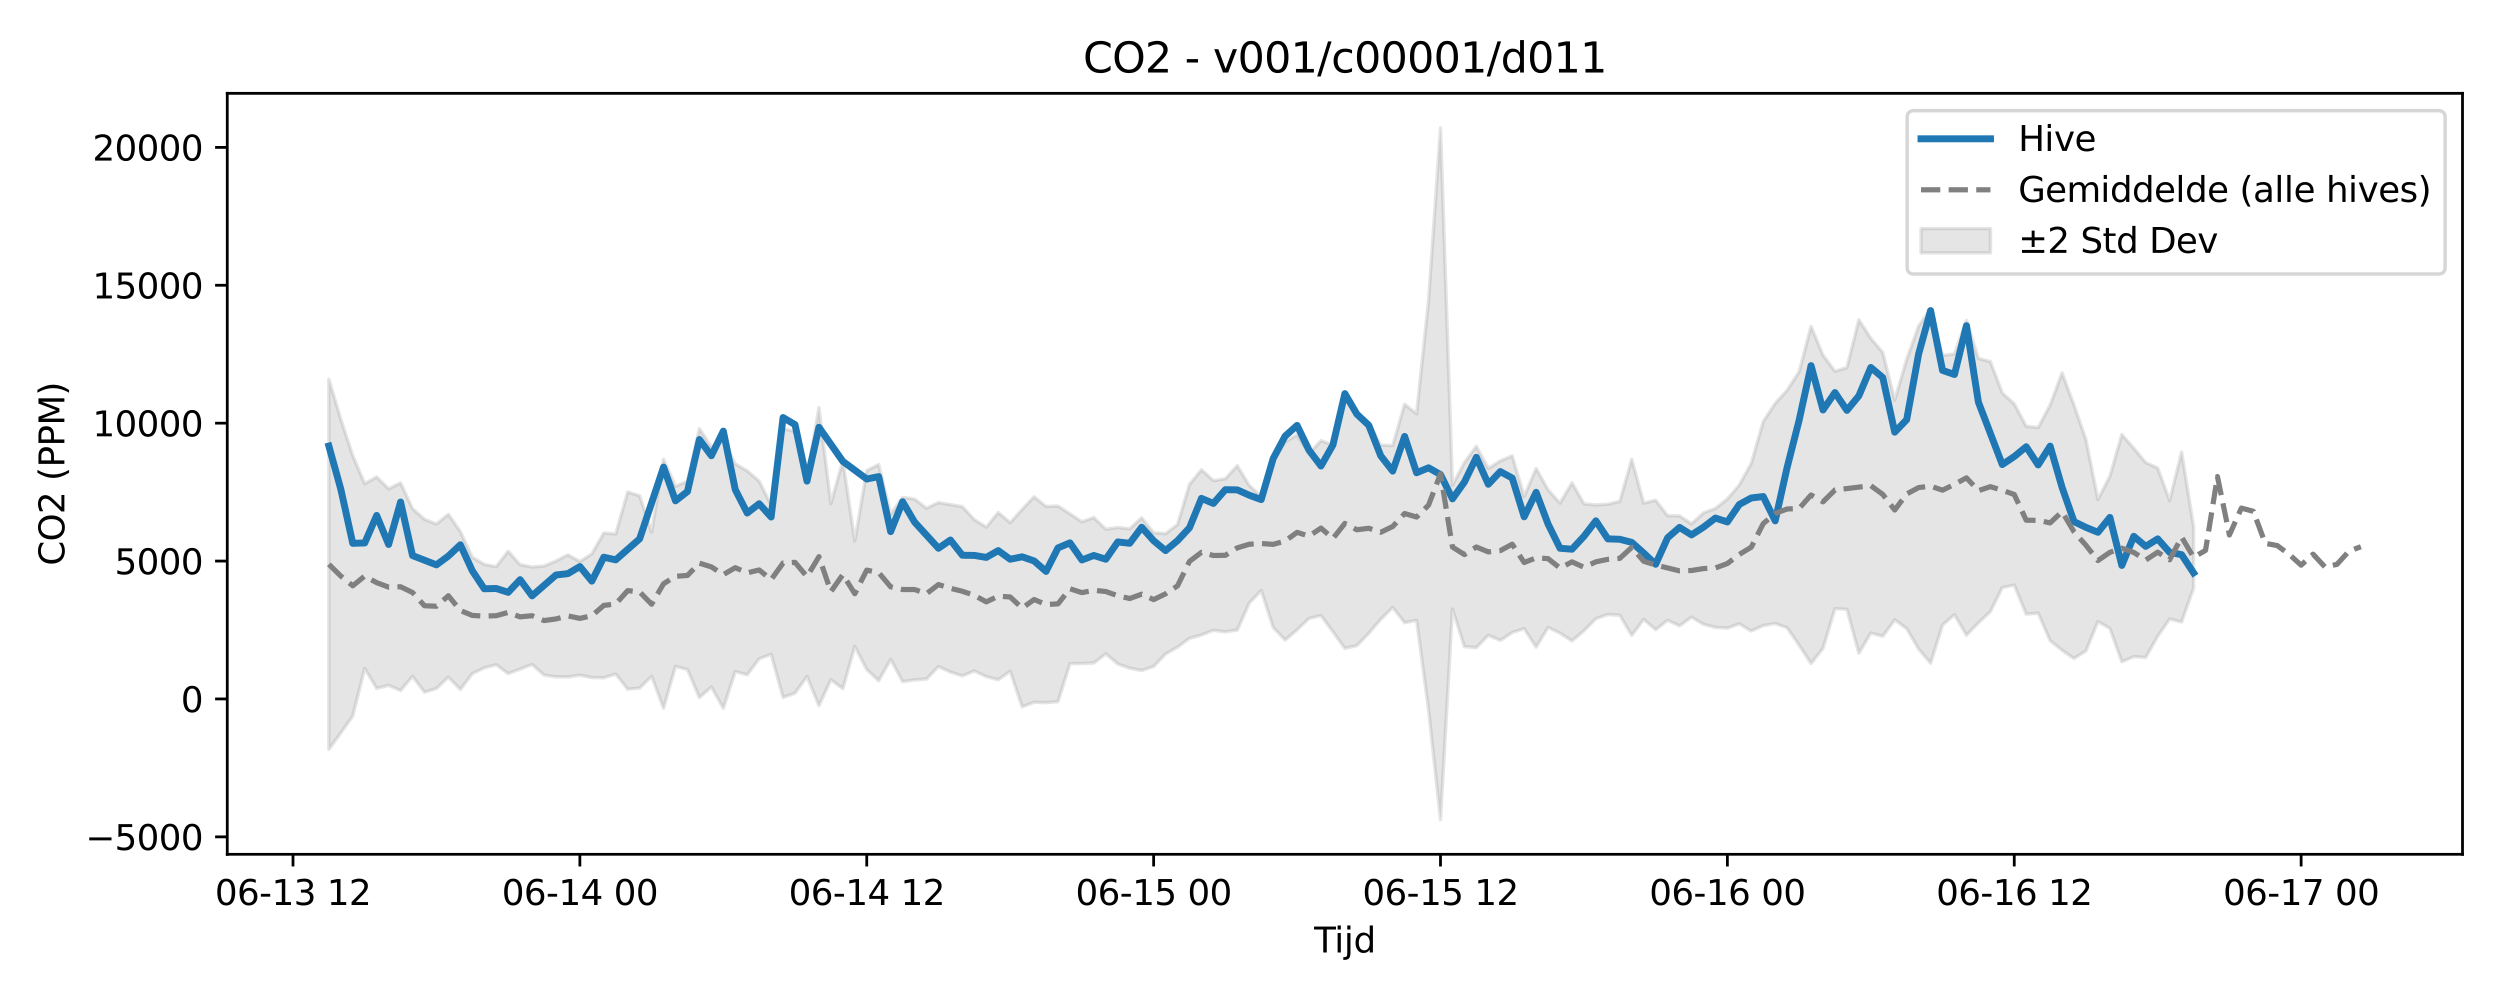 <?xml version="1.0" encoding="utf-8" standalone="no"?>
<!DOCTYPE svg PUBLIC "-//W3C//DTD SVG 1.1//EN"
  "http://www.w3.org/Graphics/SVG/1.1/DTD/svg11.dtd">
<svg xmlns:xlink="http://www.w3.org/1999/xlink" width="720pt" height="288pt" viewBox="0 0 720 288" xmlns="http://www.w3.org/2000/svg" version="1.1">
 <defs>
  <style type="text/css">*{stroke-linejoin: round; stroke-linecap: butt}</style>
 </defs>
 <g id="figure_1">
  <g id="patch_1">
   <path d="M 0 288 
L 720 288 
L 720 0 
L 0 0 
z
" style="fill: #ffffff"/>
  </g>
  <g id="axes_1">
   <g id="patch_2">
    <path d="M 65.45 246.04 
L 709.2 246.04 
L 709.2 26.88 
L 65.45 26.88 
z
" style="fill: #ffffff"/>
   </g>
   <g id="FillBetweenPolyCollection_1">
    <defs>
     <path id="m126c77692e" d="M 94.711 -178.78 
L 94.711 -72.186 
L 98.154 -76.935 
L 101.596 -81.806 
L 105.039 -95.493 
L 108.481 -89.748 
L 111.924 -90.618 
L 115.366 -89.116 
L 118.809 -93.224 
L 122.251 -88.65 
L 125.694 -89.725 
L 129.136 -92.974 
L 132.579 -89.428 
L 136.022 -93.991 
L 139.464 -95.638 
L 142.907 -96.574 
L 146.349 -93.991 
L 149.792 -95.302 
L 153.234 -96.642 
L 156.677 -93.584 
L 160.119 -93.06 
L 163.562 -93.038 
L 167.004 -93.54 
L 170.447 -92.862 
L 173.889 -92.791 
L 177.332 -93.883 
L 180.774 -89.518 
L 184.217 -89.83 
L 187.659 -93.233 
L 191.102 -84.032 
L 194.544 -96.089 
L 197.987 -95.165 
L 201.429 -87.108 
L 204.872 -90.154 
L 208.314 -84.032 
L 211.757 -94.606 
L 215.199 -93.648 
L 218.642 -98.287 
L 222.084 -99.565 
L 225.527 -87.158 
L 228.969 -88.367 
L 232.412 -93.163 
L 235.854 -84.778 
L 239.297 -92.229 
L 242.739 -89.687 
L 246.182 -101.799 
L 249.624 -95.17 
L 253.067 -91.95 
L 256.509 -98.112 
L 259.952 -91.698 
L 263.395 -92.192 
L 266.837 -92.432 
L 270.28 -96.026 
L 273.722 -94.453 
L 277.165 -93.35 
L 280.607 -94.751 
L 284.05 -93.149 
L 287.492 -92.214 
L 290.935 -94.69 
L 294.377 -84.427 
L 297.82 -85.749 
L 301.262 -85.642 
L 304.705 -85.922 
L 308.147 -96.878 
L 311.59 -96.915 
L 315.032 -97.052 
L 318.475 -99.702 
L 321.917 -96.78 
L 325.36 -95.551 
L 328.802 -94.89 
L 332.245 -96.06 
L 335.687 -99.667 
L 339.13 -101.636 
L 342.572 -104.149 
L 346.015 -105.129 
L 349.457 -106.464 
L 352.9 -106.031 
L 356.342 -106.551 
L 359.785 -114.322 
L 363.227 -117.931 
L 366.67 -107.316 
L 370.112 -103.682 
L 373.555 -106.59 
L 376.997 -109.899 
L 380.44 -110.711 
L 383.882 -106.063 
L 387.325 -101.258 
L 390.768 -102.054 
L 394.21 -105.59 
L 397.653 -109.633 
L 401.095 -113.046 
L 404.538 -108.654 
L 407.98 -109.371 
L 411.423 -83.58 
L 414.865 -51.922 
L 418.308 -112.604 
L 421.75 -101.773 
L 425.193 -101.484 
L 428.635 -105.042 
L 432.078 -103.551 
L 435.52 -105.84 
L 438.963 -106.954 
L 442.405 -101.615 
L 445.848 -107.307 
L 449.29 -105.653 
L 452.733 -103.421 
L 456.175 -106.327 
L 459.618 -109.816 
L 463.06 -111.025 
L 466.503 -110.796 
L 469.945 -105.009 
L 473.388 -109.615 
L 476.83 -106.638 
L 480.273 -109.355 
L 483.715 -107.757 
L 487.158 -110.27 
L 490.6 -108.201 
L 494.043 -107.299 
L 497.485 -107.111 
L 500.928 -108.323 
L 504.37 -106.271 
L 507.813 -107.834 
L 511.255 -108.431 
L 514.698 -107.189 
L 518.141 -102.196 
L 521.583 -96.897 
L 525.026 -101.253 
L 528.468 -112.696 
L 531.911 -112.519 
L 535.353 -99.861 
L 538.796 -105.693 
L 542.238 -104.758 
L 545.681 -109.466 
L 549.123 -106.975 
L 552.566 -101.075 
L 556.008 -97.002 
L 559.451 -108.002 
L 562.893 -110.962 
L 566.336 -105.039 
L 569.778 -108.609 
L 573.221 -111.819 
L 576.663 -118.778 
L 580.106 -119.501 
L 583.548 -111.116 
L 586.991 -111.425 
L 590.433 -103.491 
L 593.876 -100.711 
L 597.318 -98.356 
L 600.761 -100.538 
L 604.203 -108.984 
L 607.646 -107.026 
L 611.088 -97.409 
L 614.531 -98.893 
L 617.973 -98.652 
L 621.416 -104.758 
L 624.858 -109.733 
L 628.301 -108.863 
L 631.743 -118.611 
L 631.743 -136.404 
L 631.743 -136.404 
L 628.301 -157.795 
L 624.858 -143.826 
L 621.416 -153.195 
L 617.973 -154.771 
L 614.531 -158.899 
L 611.088 -162.836 
L 607.646 -150.833 
L 604.203 -144.131 
L 600.761 -161.365 
L 597.318 -171.324 
L 593.876 -180.578 
L 590.433 -171.322 
L 586.991 -164.854 
L 583.548 -165.238 
L 580.106 -171.685 
L 576.663 -174.815 
L 573.221 -183.863 
L 569.778 -184.768 
L 566.336 -195.735 
L 562.893 -186.06 
L 559.451 -185.655 
L 556.008 -198.959 
L 552.566 -194.086 
L 549.123 -184.501 
L 545.681 -172.765 
L 542.238 -186.476 
L 538.796 -190.555 
L 535.353 -195.904 
L 531.911 -182.135 
L 528.468 -181.066 
L 525.026 -185.698 
L 521.583 -193.991 
L 518.141 -180.906 
L 514.698 -175.632 
L 511.255 -171.829 
L 507.813 -166.573 
L 504.37 -154.562 
L 500.928 -148.34 
L 497.485 -144.297 
L 494.043 -141.555 
L 490.6 -140.299 
L 487.158 -137.127 
L 483.715 -139.417 
L 480.273 -139.465 
L 476.83 -143.922 
L 473.388 -143.095 
L 469.945 -155.714 
L 466.503 -143.597 
L 463.06 -142.789 
L 459.618 -142.579 
L 456.175 -142.916 
L 452.733 -148.944 
L 449.29 -143.097 
L 445.848 -146.927 
L 442.405 -153.07 
L 438.963 -145.032 
L 435.52 -156.709 
L 432.078 -155.269 
L 428.635 -153.07 
L 425.193 -159.448 
L 421.75 -154.785 
L 418.308 -148.272 
L 414.865 -251.158 
L 411.423 -201.471 
L 407.98 -168.814 
L 404.538 -171.554 
L 401.095 -159.676 
L 397.653 -159.793 
L 394.21 -166.129 
L 390.768 -168.806 
L 387.325 -173.262 
L 383.882 -159.774 
L 380.44 -161.117 
L 376.997 -157.29 
L 373.555 -162.764 
L 370.112 -160.688 
L 366.67 -155.123 
L 363.227 -145.018 
L 359.785 -148.195 
L 356.342 -153.881 
L 352.9 -150.111 
L 349.457 -149.572 
L 346.015 -152.716 
L 342.572 -148.492 
L 339.13 -136.922 
L 335.687 -134.307 
L 332.245 -134.569 
L 328.802 -138.863 
L 325.36 -135.698 
L 321.917 -136.073 
L 318.475 -135.585 
L 315.032 -138.949 
L 311.59 -137.73 
L 308.147 -139.997 
L 304.705 -142.263 
L 301.262 -142.143 
L 297.82 -144.918 
L 294.377 -141.291 
L 290.935 -137.456 
L 287.492 -140.391 
L 284.05 -136.173 
L 280.607 -138.328 
L 277.165 -142.071 
L 273.722 -142.677 
L 270.28 -143.262 
L 266.837 -141.618 
L 263.395 -144.251 
L 259.952 -144.74 
L 256.509 -139.885 
L 253.067 -154.225 
L 249.624 -152.444 
L 246.182 -132.227 
L 242.739 -155.365 
L 239.297 -142.961 
L 235.854 -170.58 
L 232.412 -150.699 
L 228.969 -163.714 
L 225.527 -164.545 
L 222.084 -142.55 
L 218.642 -149.415 
L 215.199 -152.381 
L 211.757 -154.407 
L 208.314 -160.992 
L 204.872 -159.312 
L 201.429 -164.528 
L 197.987 -149.386 
L 194.544 -147.965 
L 191.102 -155.733 
L 187.659 -134.748 
L 184.217 -145.217 
L 180.774 -146.291 
L 177.332 -134.232 
L 173.889 -134.483 
L 170.447 -128.479 
L 167.004 -126.27 
L 163.562 -128.215 
L 160.119 -126.431 
L 156.677 -124.966 
L 153.234 -124.707 
L 149.792 -125.381 
L 146.349 -129.242 
L 142.907 -124.782 
L 139.464 -125.475 
L 136.022 -127.518 
L 132.579 -134.918 
L 129.136 -139.876 
L 125.694 -137.074 
L 122.251 -138.431 
L 118.809 -141.495 
L 115.366 -148.914 
L 111.924 -147.2 
L 108.481 -150.639 
L 105.039 -148.695 
L 101.596 -156.778 
L 98.154 -167.254 
L 94.711 -178.78 
z
" style="stroke: #808080; stroke-opacity: 0.2"/>
    </defs>
    <g clip-path="url(#pc47818f6ce)">
     <use xlink:href="#m126c77692e" x="0" y="288" style="fill: #808080; fill-opacity: 0.2; stroke: #808080; stroke-opacity: 0.2"/>
    </g>
   </g>
   <g id="matplotlib.axis_1">
    <g id="xtick_1">
     <g id="line2d_1">
      <defs>
       <path id="m2fee442f7e" d="M 0 0 
L 0 3.5 
" style="stroke: #000000; stroke-width: 0.8"/>
      </defs>
      <g>
       <use xlink:href="#m2fee442f7e" x="84.384" y="246.04" style="stroke: #000000; stroke-width: 0.8"/>
      </g>
     </g>
     <g id="text_1">
      <!-- 06-13 12 -->
      <g transform="translate(61.903 260.638) scale(0.1 -0.1)">
       <defs>
        <path id="DejaVuSans-30" d="M 2034 4250 
Q 1547 4250 1301 3770 
Q 1056 3291 1056 2328 
Q 1056 1369 1301 889 
Q 1547 409 2034 409 
Q 2525 409 2770 889 
Q 3016 1369 3016 2328 
Q 3016 3291 2770 3770 
Q 2525 4250 2034 4250 
z
M 2034 4750 
Q 2819 4750 3233 4129 
Q 3647 3509 3647 2328 
Q 3647 1150 3233 529 
Q 2819 -91 2034 -91 
Q 1250 -91 836 529 
Q 422 1150 422 2328 
Q 422 3509 836 4129 
Q 1250 4750 2034 4750 
z
" transform="scale(0.016)"/>
        <path id="DejaVuSans-36" d="M 2113 2584 
Q 1688 2584 1439 2293 
Q 1191 2003 1191 1497 
Q 1191 994 1439 701 
Q 1688 409 2113 409 
Q 2538 409 2786 701 
Q 3034 994 3034 1497 
Q 3034 2003 2786 2293 
Q 2538 2584 2113 2584 
z
M 3366 4563 
L 3366 3988 
Q 3128 4100 2886 4159 
Q 2644 4219 2406 4219 
Q 1781 4219 1451 3797 
Q 1122 3375 1075 2522 
Q 1259 2794 1537 2939 
Q 1816 3084 2150 3084 
Q 2853 3084 3261 2657 
Q 3669 2231 3669 1497 
Q 3669 778 3244 343 
Q 2819 -91 2113 -91 
Q 1303 -91 875 529 
Q 447 1150 447 2328 
Q 447 3434 972 4092 
Q 1497 4750 2381 4750 
Q 2619 4750 2861 4703 
Q 3103 4656 3366 4563 
z
" transform="scale(0.016)"/>
        <path id="DejaVuSans-2d" d="M 313 2009 
L 1997 2009 
L 1997 1497 
L 313 1497 
L 313 2009 
z
" transform="scale(0.016)"/>
        <path id="DejaVuSans-31" d="M 794 531 
L 1825 531 
L 1825 4091 
L 703 3866 
L 703 4441 
L 1819 4666 
L 2450 4666 
L 2450 531 
L 3481 531 
L 3481 0 
L 794 0 
L 794 531 
z
" transform="scale(0.016)"/>
        <path id="DejaVuSans-33" d="M 2597 2516 
Q 3050 2419 3304 2112 
Q 3559 1806 3559 1356 
Q 3559 666 3084 287 
Q 2609 -91 1734 -91 
Q 1441 -91 1130 -33 
Q 819 25 488 141 
L 488 750 
Q 750 597 1062 519 
Q 1375 441 1716 441 
Q 2309 441 2620 675 
Q 2931 909 2931 1356 
Q 2931 1769 2642 2001 
Q 2353 2234 1838 2234 
L 1294 2234 
L 1294 2753 
L 1863 2753 
Q 2328 2753 2575 2939 
Q 2822 3125 2822 3475 
Q 2822 3834 2567 4026 
Q 2313 4219 1838 4219 
Q 1578 4219 1281 4162 
Q 984 4106 628 3988 
L 628 4550 
Q 988 4650 1302 4700 
Q 1616 4750 1894 4750 
Q 2613 4750 3031 4423 
Q 3450 4097 3450 3541 
Q 3450 3153 3228 2886 
Q 3006 2619 2597 2516 
z
" transform="scale(0.016)"/>
        <path id="DejaVuSans-20" transform="scale(0.016)"/>
        <path id="DejaVuSans-32" d="M 1228 531 
L 3431 531 
L 3431 0 
L 469 0 
L 469 531 
Q 828 903 1448 1529 
Q 2069 2156 2228 2338 
Q 2531 2678 2651 2914 
Q 2772 3150 2772 3378 
Q 2772 3750 2511 3984 
Q 2250 4219 1831 4219 
Q 1534 4219 1204 4116 
Q 875 4013 500 3803 
L 500 4441 
Q 881 4594 1212 4672 
Q 1544 4750 1819 4750 
Q 2544 4750 2975 4387 
Q 3406 4025 3406 3419 
Q 3406 3131 3298 2873 
Q 3191 2616 2906 2266 
Q 2828 2175 2409 1742 
Q 1991 1309 1228 531 
z
" transform="scale(0.016)"/>
       </defs>
       <use xlink:href="#DejaVuSans-30"/>
       <use xlink:href="#DejaVuSans-36" transform="translate(63.623 0)"/>
       <use xlink:href="#DejaVuSans-2d" transform="translate(127.246 0)"/>
       <use xlink:href="#DejaVuSans-31" transform="translate(163.33 0)"/>
       <use xlink:href="#DejaVuSans-33" transform="translate(226.953 0)"/>
       <use xlink:href="#DejaVuSans-20" transform="translate(290.576 0)"/>
       <use xlink:href="#DejaVuSans-31" transform="translate(322.363 0)"/>
       <use xlink:href="#DejaVuSans-32" transform="translate(385.986 0)"/>
      </g>
     </g>
    </g>
    <g id="xtick_2">
     <g id="line2d_2">
      <g>
       <use xlink:href="#m2fee442f7e" x="167.004" y="246.04" style="stroke: #000000; stroke-width: 0.8"/>
      </g>
     </g>
     <g id="text_2">
      <!-- 06-14 00 -->
      <g transform="translate(144.524 260.638) scale(0.1 -0.1)">
       <defs>
        <path id="DejaVuSans-34" d="M 2419 4116 
L 825 1625 
L 2419 1625 
L 2419 4116 
z
M 2253 4666 
L 3047 4666 
L 3047 1625 
L 3713 1625 
L 3713 1100 
L 3047 1100 
L 3047 0 
L 2419 0 
L 2419 1100 
L 313 1100 
L 313 1709 
L 2253 4666 
z
" transform="scale(0.016)"/>
       </defs>
       <use xlink:href="#DejaVuSans-30"/>
       <use xlink:href="#DejaVuSans-36" transform="translate(63.623 0)"/>
       <use xlink:href="#DejaVuSans-2d" transform="translate(127.246 0)"/>
       <use xlink:href="#DejaVuSans-31" transform="translate(163.33 0)"/>
       <use xlink:href="#DejaVuSans-34" transform="translate(226.953 0)"/>
       <use xlink:href="#DejaVuSans-20" transform="translate(290.576 0)"/>
       <use xlink:href="#DejaVuSans-30" transform="translate(322.363 0)"/>
       <use xlink:href="#DejaVuSans-30" transform="translate(385.986 0)"/>
      </g>
     </g>
    </g>
    <g id="xtick_3">
     <g id="line2d_3">
      <g>
       <use xlink:href="#m2fee442f7e" x="249.624" y="246.04" style="stroke: #000000; stroke-width: 0.8"/>
      </g>
     </g>
     <g id="text_3">
      <!-- 06-14 12 -->
      <g transform="translate(227.144 260.638) scale(0.1 -0.1)">
       <use xlink:href="#DejaVuSans-30"/>
       <use xlink:href="#DejaVuSans-36" transform="translate(63.623 0)"/>
       <use xlink:href="#DejaVuSans-2d" transform="translate(127.246 0)"/>
       <use xlink:href="#DejaVuSans-31" transform="translate(163.33 0)"/>
       <use xlink:href="#DejaVuSans-34" transform="translate(226.953 0)"/>
       <use xlink:href="#DejaVuSans-20" transform="translate(290.576 0)"/>
       <use xlink:href="#DejaVuSans-31" transform="translate(322.363 0)"/>
       <use xlink:href="#DejaVuSans-32" transform="translate(385.986 0)"/>
      </g>
     </g>
    </g>
    <g id="xtick_4">
     <g id="line2d_4">
      <g>
       <use xlink:href="#m2fee442f7e" x="332.245" y="246.04" style="stroke: #000000; stroke-width: 0.8"/>
      </g>
     </g>
     <g id="text_4">
      <!-- 06-15 00 -->
      <g transform="translate(309.764 260.638) scale(0.1 -0.1)">
       <defs>
        <path id="DejaVuSans-35" d="M 691 4666 
L 3169 4666 
L 3169 4134 
L 1269 4134 
L 1269 2991 
Q 1406 3038 1543 3061 
Q 1681 3084 1819 3084 
Q 2600 3084 3056 2656 
Q 3513 2228 3513 1497 
Q 3513 744 3044 326 
Q 2575 -91 1722 -91 
Q 1428 -91 1123 -41 
Q 819 9 494 109 
L 494 744 
Q 775 591 1075 516 
Q 1375 441 1709 441 
Q 2250 441 2565 725 
Q 2881 1009 2881 1497 
Q 2881 1984 2565 2268 
Q 2250 2553 1709 2553 
Q 1456 2553 1204 2497 
Q 953 2441 691 2322 
L 691 4666 
z
" transform="scale(0.016)"/>
       </defs>
       <use xlink:href="#DejaVuSans-30"/>
       <use xlink:href="#DejaVuSans-36" transform="translate(63.623 0)"/>
       <use xlink:href="#DejaVuSans-2d" transform="translate(127.246 0)"/>
       <use xlink:href="#DejaVuSans-31" transform="translate(163.33 0)"/>
       <use xlink:href="#DejaVuSans-35" transform="translate(226.953 0)"/>
       <use xlink:href="#DejaVuSans-20" transform="translate(290.576 0)"/>
       <use xlink:href="#DejaVuSans-30" transform="translate(322.363 0)"/>
       <use xlink:href="#DejaVuSans-30" transform="translate(385.986 0)"/>
      </g>
     </g>
    </g>
    <g id="xtick_5">
     <g id="line2d_5">
      <g>
       <use xlink:href="#m2fee442f7e" x="414.865" y="246.04" style="stroke: #000000; stroke-width: 0.8"/>
      </g>
     </g>
     <g id="text_5">
      <!-- 06-15 12 -->
      <g transform="translate(392.385 260.638) scale(0.1 -0.1)">
       <use xlink:href="#DejaVuSans-30"/>
       <use xlink:href="#DejaVuSans-36" transform="translate(63.623 0)"/>
       <use xlink:href="#DejaVuSans-2d" transform="translate(127.246 0)"/>
       <use xlink:href="#DejaVuSans-31" transform="translate(163.33 0)"/>
       <use xlink:href="#DejaVuSans-35" transform="translate(226.953 0)"/>
       <use xlink:href="#DejaVuSans-20" transform="translate(290.576 0)"/>
       <use xlink:href="#DejaVuSans-31" transform="translate(322.363 0)"/>
       <use xlink:href="#DejaVuSans-32" transform="translate(385.986 0)"/>
      </g>
     </g>
    </g>
    <g id="xtick_6">
     <g id="line2d_6">
      <g>
       <use xlink:href="#m2fee442f7e" x="497.485" y="246.04" style="stroke: #000000; stroke-width: 0.8"/>
      </g>
     </g>
     <g id="text_6">
      <!-- 06-16 00 -->
      <g transform="translate(475.005 260.638) scale(0.1 -0.1)">
       <use xlink:href="#DejaVuSans-30"/>
       <use xlink:href="#DejaVuSans-36" transform="translate(63.623 0)"/>
       <use xlink:href="#DejaVuSans-2d" transform="translate(127.246 0)"/>
       <use xlink:href="#DejaVuSans-31" transform="translate(163.33 0)"/>
       <use xlink:href="#DejaVuSans-36" transform="translate(226.953 0)"/>
       <use xlink:href="#DejaVuSans-20" transform="translate(290.576 0)"/>
       <use xlink:href="#DejaVuSans-30" transform="translate(322.363 0)"/>
       <use xlink:href="#DejaVuSans-30" transform="translate(385.986 0)"/>
      </g>
     </g>
    </g>
    <g id="xtick_7">
     <g id="line2d_7">
      <g>
       <use xlink:href="#m2fee442f7e" x="580.106" y="246.04" style="stroke: #000000; stroke-width: 0.8"/>
      </g>
     </g>
     <g id="text_7">
      <!-- 06-16 12 -->
      <g transform="translate(557.625 260.638) scale(0.1 -0.1)">
       <use xlink:href="#DejaVuSans-30"/>
       <use xlink:href="#DejaVuSans-36" transform="translate(63.623 0)"/>
       <use xlink:href="#DejaVuSans-2d" transform="translate(127.246 0)"/>
       <use xlink:href="#DejaVuSans-31" transform="translate(163.33 0)"/>
       <use xlink:href="#DejaVuSans-36" transform="translate(226.953 0)"/>
       <use xlink:href="#DejaVuSans-20" transform="translate(290.576 0)"/>
       <use xlink:href="#DejaVuSans-31" transform="translate(322.363 0)"/>
       <use xlink:href="#DejaVuSans-32" transform="translate(385.986 0)"/>
      </g>
     </g>
    </g>
    <g id="xtick_8">
     <g id="line2d_8">
      <g>
       <use xlink:href="#m2fee442f7e" x="662.726" y="246.04" style="stroke: #000000; stroke-width: 0.8"/>
      </g>
     </g>
     <g id="text_8">
      <!-- 06-17 00 -->
      <g transform="translate(640.246 260.638) scale(0.1 -0.1)">
       <defs>
        <path id="DejaVuSans-37" d="M 525 4666 
L 3525 4666 
L 3525 4397 
L 1831 0 
L 1172 0 
L 2766 4134 
L 525 4134 
L 525 4666 
z
" transform="scale(0.016)"/>
       </defs>
       <use xlink:href="#DejaVuSans-30"/>
       <use xlink:href="#DejaVuSans-36" transform="translate(63.623 0)"/>
       <use xlink:href="#DejaVuSans-2d" transform="translate(127.246 0)"/>
       <use xlink:href="#DejaVuSans-31" transform="translate(163.33 0)"/>
       <use xlink:href="#DejaVuSans-37" transform="translate(226.953 0)"/>
       <use xlink:href="#DejaVuSans-20" transform="translate(290.576 0)"/>
       <use xlink:href="#DejaVuSans-30" transform="translate(322.363 0)"/>
       <use xlink:href="#DejaVuSans-30" transform="translate(385.986 0)"/>
      </g>
     </g>
    </g>
    <g id="text_9">
     <!-- Tijd -->
     <g transform="translate(378.475 274.317) scale(0.1 -0.1)">
      <defs>
       <path id="DejaVuSans-54" d="M -19 4666 
L 3928 4666 
L 3928 4134 
L 2272 4134 
L 2272 0 
L 1638 0 
L 1638 4134 
L -19 4134 
L -19 4666 
z
" transform="scale(0.016)"/>
       <path id="DejaVuSans-69" d="M 603 3500 
L 1178 3500 
L 1178 0 
L 603 0 
L 603 3500 
z
M 603 4863 
L 1178 4863 
L 1178 4134 
L 603 4134 
L 603 4863 
z
" transform="scale(0.016)"/>
       <path id="DejaVuSans-6a" d="M 603 3500 
L 1178 3500 
L 1178 -63 
Q 1178 -731 923 -1031 
Q 669 -1331 103 -1331 
L -116 -1331 
L -116 -844 
L 38 -844 
Q 366 -844 484 -692 
Q 603 -541 603 -63 
L 603 3500 
z
M 603 4863 
L 1178 4863 
L 1178 4134 
L 603 4134 
L 603 4863 
z
" transform="scale(0.016)"/>
       <path id="DejaVuSans-64" d="M 2906 2969 
L 2906 4863 
L 3481 4863 
L 3481 0 
L 2906 0 
L 2906 525 
Q 2725 213 2448 61 
Q 2172 -91 1784 -91 
Q 1150 -91 751 415 
Q 353 922 353 1747 
Q 353 2572 751 3078 
Q 1150 3584 1784 3584 
Q 2172 3584 2448 3432 
Q 2725 3281 2906 2969 
z
M 947 1747 
Q 947 1113 1208 752 
Q 1469 391 1925 391 
Q 2381 391 2643 752 
Q 2906 1113 2906 1747 
Q 2906 2381 2643 2742 
Q 2381 3103 1925 3103 
Q 1469 3103 1208 2742 
Q 947 2381 947 1747 
z
" transform="scale(0.016)"/>
      </defs>
      <use xlink:href="#DejaVuSans-54"/>
      <use xlink:href="#DejaVuSans-69" transform="translate(57.959 0)"/>
      <use xlink:href="#DejaVuSans-6a" transform="translate(85.742 0)"/>
      <use xlink:href="#DejaVuSans-64" transform="translate(113.525 0)"/>
     </g>
    </g>
   </g>
   <g id="matplotlib.axis_2">
    <g id="ytick_1">
     <g id="line2d_9">
      <defs>
       <path id="m2214186fa2" d="M 0 0 
L -3.5 0 
" style="stroke: #000000; stroke-width: 0.8"/>
      </defs>
      <g>
       <use xlink:href="#m2214186fa2" x="65.45" y="241.011" style="stroke: #000000; stroke-width: 0.8"/>
      </g>
     </g>
     <g id="text_10">
      <!-- −5000 -->
      <g transform="translate(24.62 244.81) scale(0.1 -0.1)">
       <defs>
        <path id="DejaVuSans-2212" d="M 678 2272 
L 4684 2272 
L 4684 1741 
L 678 1741 
L 678 2272 
z
" transform="scale(0.016)"/>
       </defs>
       <use xlink:href="#DejaVuSans-2212"/>
       <use xlink:href="#DejaVuSans-35" transform="translate(83.789 0)"/>
       <use xlink:href="#DejaVuSans-30" transform="translate(147.412 0)"/>
       <use xlink:href="#DejaVuSans-30" transform="translate(211.035 0)"/>
       <use xlink:href="#DejaVuSans-30" transform="translate(274.658 0)"/>
      </g>
     </g>
    </g>
    <g id="ytick_2">
     <g id="line2d_10">
      <g>
       <use xlink:href="#m2214186fa2" x="65.45" y="201.298" style="stroke: #000000; stroke-width: 0.8"/>
      </g>
     </g>
     <g id="text_11">
      <!-- 0 -->
      <g transform="translate(52.087 205.098) scale(0.1 -0.1)">
       <use xlink:href="#DejaVuSans-30"/>
      </g>
     </g>
    </g>
    <g id="ytick_3">
     <g id="line2d_11">
      <g>
       <use xlink:href="#m2214186fa2" x="65.45" y="161.586" style="stroke: #000000; stroke-width: 0.8"/>
      </g>
     </g>
     <g id="text_12">
      <!-- 5000 -->
      <g transform="translate(33 165.385) scale(0.1 -0.1)">
       <use xlink:href="#DejaVuSans-35"/>
       <use xlink:href="#DejaVuSans-30" transform="translate(63.623 0)"/>
       <use xlink:href="#DejaVuSans-30" transform="translate(127.246 0)"/>
       <use xlink:href="#DejaVuSans-30" transform="translate(190.869 0)"/>
      </g>
     </g>
    </g>
    <g id="ytick_4">
     <g id="line2d_12">
      <g>
       <use xlink:href="#m2214186fa2" x="65.45" y="121.874" style="stroke: #000000; stroke-width: 0.8"/>
      </g>
     </g>
     <g id="text_13">
      <!-- 10000 -->
      <g transform="translate(26.637 125.673) scale(0.1 -0.1)">
       <use xlink:href="#DejaVuSans-31"/>
       <use xlink:href="#DejaVuSans-30" transform="translate(63.623 0)"/>
       <use xlink:href="#DejaVuSans-30" transform="translate(127.246 0)"/>
       <use xlink:href="#DejaVuSans-30" transform="translate(190.869 0)"/>
       <use xlink:href="#DejaVuSans-30" transform="translate(254.492 0)"/>
      </g>
     </g>
    </g>
    <g id="ytick_5">
     <g id="line2d_13">
      <g>
       <use xlink:href="#m2214186fa2" x="65.45" y="82.162" style="stroke: #000000; stroke-width: 0.8"/>
      </g>
     </g>
     <g id="text_14">
      <!-- 15000 -->
      <g transform="translate(26.637 85.961) scale(0.1 -0.1)">
       <use xlink:href="#DejaVuSans-31"/>
       <use xlink:href="#DejaVuSans-35" transform="translate(63.623 0)"/>
       <use xlink:href="#DejaVuSans-30" transform="translate(127.246 0)"/>
       <use xlink:href="#DejaVuSans-30" transform="translate(190.869 0)"/>
       <use xlink:href="#DejaVuSans-30" transform="translate(254.492 0)"/>
      </g>
     </g>
    </g>
    <g id="ytick_6">
     <g id="line2d_14">
      <g>
       <use xlink:href="#m2214186fa2" x="65.45" y="42.449" style="stroke: #000000; stroke-width: 0.8"/>
      </g>
     </g>
     <g id="text_15">
      <!-- 20000 -->
      <g transform="translate(26.637 46.248) scale(0.1 -0.1)">
       <use xlink:href="#DejaVuSans-32"/>
       <use xlink:href="#DejaVuSans-30" transform="translate(63.623 0)"/>
       <use xlink:href="#DejaVuSans-30" transform="translate(127.246 0)"/>
       <use xlink:href="#DejaVuSans-30" transform="translate(190.869 0)"/>
       <use xlink:href="#DejaVuSans-30" transform="translate(254.492 0)"/>
      </g>
     </g>
    </g>
    <g id="text_16">
     <!-- CO2 (PPM) -->
     <g transform="translate(18.541 162.903) rotate(-90) scale(0.1 -0.1)">
      <defs>
       <path id="DejaVuSans-43" d="M 4122 4306 
L 4122 3641 
Q 3803 3938 3442 4084 
Q 3081 4231 2675 4231 
Q 1875 4231 1450 3742 
Q 1025 3253 1025 2328 
Q 1025 1406 1450 917 
Q 1875 428 2675 428 
Q 3081 428 3442 575 
Q 3803 722 4122 1019 
L 4122 359 
Q 3791 134 3420 21 
Q 3050 -91 2638 -91 
Q 1578 -91 968 557 
Q 359 1206 359 2328 
Q 359 3453 968 4101 
Q 1578 4750 2638 4750 
Q 3056 4750 3426 4639 
Q 3797 4528 4122 4306 
z
" transform="scale(0.016)"/>
       <path id="DejaVuSans-4f" d="M 2522 4238 
Q 1834 4238 1429 3725 
Q 1025 3213 1025 2328 
Q 1025 1447 1429 934 
Q 1834 422 2522 422 
Q 3209 422 3611 934 
Q 4013 1447 4013 2328 
Q 4013 3213 3611 3725 
Q 3209 4238 2522 4238 
z
M 2522 4750 
Q 3503 4750 4090 4092 
Q 4678 3434 4678 2328 
Q 4678 1225 4090 567 
Q 3503 -91 2522 -91 
Q 1538 -91 948 565 
Q 359 1222 359 2328 
Q 359 3434 948 4092 
Q 1538 4750 2522 4750 
z
" transform="scale(0.016)"/>
       <path id="DejaVuSans-28" d="M 1984 4856 
Q 1566 4138 1362 3434 
Q 1159 2731 1159 2009 
Q 1159 1288 1364 580 
Q 1569 -128 1984 -844 
L 1484 -844 
Q 1016 -109 783 600 
Q 550 1309 550 2009 
Q 550 2706 781 3412 
Q 1013 4119 1484 4856 
L 1984 4856 
z
" transform="scale(0.016)"/>
       <path id="DejaVuSans-50" d="M 1259 4147 
L 1259 2394 
L 2053 2394 
Q 2494 2394 2734 2622 
Q 2975 2850 2975 3272 
Q 2975 3691 2734 3919 
Q 2494 4147 2053 4147 
L 1259 4147 
z
M 628 4666 
L 2053 4666 
Q 2838 4666 3239 4311 
Q 3641 3956 3641 3272 
Q 3641 2581 3239 2228 
Q 2838 1875 2053 1875 
L 1259 1875 
L 1259 0 
L 628 0 
L 628 4666 
z
" transform="scale(0.016)"/>
       <path id="DejaVuSans-4d" d="M 628 4666 
L 1569 4666 
L 2759 1491 
L 3956 4666 
L 4897 4666 
L 4897 0 
L 4281 0 
L 4281 4097 
L 3078 897 
L 2444 897 
L 1241 4097 
L 1241 0 
L 628 0 
L 628 4666 
z
" transform="scale(0.016)"/>
       <path id="DejaVuSans-29" d="M 513 4856 
L 1013 4856 
Q 1481 4119 1714 3412 
Q 1947 2706 1947 2009 
Q 1947 1309 1714 600 
Q 1481 -109 1013 -844 
L 513 -844 
Q 928 -128 1133 580 
Q 1338 1288 1338 2009 
Q 1338 2731 1133 3434 
Q 928 4138 513 4856 
z
" transform="scale(0.016)"/>
      </defs>
      <use xlink:href="#DejaVuSans-43"/>
      <use xlink:href="#DejaVuSans-4f" transform="translate(69.824 0)"/>
      <use xlink:href="#DejaVuSans-32" transform="translate(148.535 0)"/>
      <use xlink:href="#DejaVuSans-20" transform="translate(212.158 0)"/>
      <use xlink:href="#DejaVuSans-28" transform="translate(243.945 0)"/>
      <use xlink:href="#DejaVuSans-50" transform="translate(282.959 0)"/>
      <use xlink:href="#DejaVuSans-50" transform="translate(343.262 0)"/>
      <use xlink:href="#DejaVuSans-4d" transform="translate(403.564 0)"/>
      <use xlink:href="#DejaVuSans-29" transform="translate(489.844 0)"/>
     </g>
    </g>
   </g>
   <g id="line2d_15">
    <path d="M 94.711 128.466 
L 98.154 140.892 
L 101.596 156.479 
L 105.039 156.376 
L 108.481 148.452 
L 111.924 156.805 
L 115.366 144.589 
L 118.809 160.006 
L 125.694 162.682 
L 129.136 160.133 
L 132.579 156.9 
L 136.022 164.382 
L 139.464 169.566 
L 142.907 169.481 
L 146.349 170.593 
L 149.792 166.945 
L 153.234 171.61 
L 160.119 165.605 
L 163.562 165.203 
L 167.004 163.169 
L 170.447 167.366 
L 173.889 160.477 
L 177.332 161.241 
L 184.217 155.181 
L 191.102 134.526 
L 194.544 144.237 
L 197.987 141.563 
L 201.429 126.584 
L 204.872 131.246 
L 208.314 124.165 
L 211.757 141.007 
L 215.199 147.753 
L 218.642 145.078 
L 222.084 148.907 
L 225.527 120.254 
L 228.969 122.295 
L 232.412 138.561 
L 235.854 123.057 
L 242.739 132.874 
L 249.624 137.957 
L 253.067 137.262 
L 256.509 153.104 
L 259.952 144.51 
L 263.395 150.356 
L 270.28 157.901 
L 273.722 155.526 
L 277.165 159.914 
L 280.607 159.958 
L 284.05 160.53 
L 287.492 158.58 
L 290.935 161.058 
L 294.377 160.363 
L 297.82 161.55 
L 301.262 164.565 
L 304.705 157.795 
L 308.147 156.339 
L 311.59 161.263 
L 315.032 159.974 
L 318.475 161.057 
L 321.917 156.077 
L 325.36 156.461 
L 328.802 151.851 
L 332.245 155.725 
L 335.687 158.573 
L 339.13 155.696 
L 342.572 151.997 
L 346.015 143.533 
L 349.457 144.986 
L 352.9 141.036 
L 356.342 141.084 
L 359.785 142.622 
L 363.227 143.882 
L 366.67 132.056 
L 370.112 125.607 
L 373.555 122.515 
L 376.997 129.642 
L 380.44 134.216 
L 383.882 128.148 
L 387.325 113.365 
L 390.768 119.258 
L 394.21 122.485 
L 397.653 131.275 
L 401.095 135.67 
L 404.538 125.694 
L 407.98 136.158 
L 411.423 134.725 
L 414.865 136.684 
L 418.308 143.668 
L 421.75 138.82 
L 425.193 131.707 
L 428.635 139.466 
L 432.078 135.817 
L 435.52 137.671 
L 438.963 148.835 
L 442.405 141.794 
L 445.848 150.935 
L 449.29 157.901 
L 452.733 158.171 
L 456.175 154.462 
L 459.618 150.001 
L 463.06 155.196 
L 466.503 155.312 
L 469.945 156.204 
L 473.388 159.275 
L 476.83 162.507 
L 480.273 154.875 
L 483.715 151.891 
L 487.158 154.051 
L 490.6 151.828 
L 494.043 149.196 
L 497.485 150.318 
L 500.928 145.278 
L 504.37 143.409 
L 507.813 143.005 
L 511.255 150.006 
L 514.698 134.592 
L 518.141 121.053 
L 521.583 105.306 
L 525.026 118.069 
L 528.468 113.058 
L 531.911 118.186 
L 535.353 113.995 
L 538.796 105.835 
L 542.238 108.737 
L 545.681 124.466 
L 549.123 120.865 
L 552.566 101.95 
L 556.008 89.449 
L 559.451 106.672 
L 562.893 107.855 
L 566.336 93.805 
L 569.778 115.811 
L 576.663 133.795 
L 580.106 131.484 
L 583.548 128.665 
L 586.991 133.901 
L 590.433 128.485 
L 593.876 140.359 
L 597.318 150.223 
L 600.761 151.888 
L 604.203 153.298 
L 607.646 149.016 
L 611.088 162.845 
L 614.531 154.462 
L 617.973 157.353 
L 621.416 155.2 
L 624.858 159.088 
L 628.301 159.741 
L 631.743 164.975 
L 631.743 164.975 
" clip-path="url(#pc47818f6ce)" style="fill: none; stroke: #1f77b4; stroke-width: 2; stroke-linecap: square"/>
   </g>
   <g id="line2d_16">
    <path d="M 94.711 162.517 
L 98.154 165.906 
L 101.596 168.708 
L 105.039 165.906 
L 108.481 167.806 
L 111.924 169.091 
L 115.366 168.985 
L 118.809 170.641 
L 122.251 174.459 
L 125.694 174.6 
L 129.136 171.575 
L 132.579 175.827 
L 136.022 177.246 
L 139.464 177.443 
L 142.907 177.322 
L 146.349 176.384 
L 149.792 177.658 
L 153.234 177.325 
L 156.677 178.725 
L 160.119 178.254 
L 163.562 177.374 
L 167.004 178.095 
L 170.447 177.33 
L 173.889 174.363 
L 177.332 173.943 
L 180.774 170.096 
L 184.217 170.476 
L 187.659 174.01 
L 191.102 168.118 
L 194.544 165.973 
L 197.987 165.724 
L 201.429 162.182 
L 204.872 163.267 
L 208.314 165.488 
L 211.757 163.493 
L 215.199 164.986 
L 218.642 164.149 
L 222.084 166.942 
L 225.527 162.149 
L 228.969 161.959 
L 232.412 166.069 
L 235.854 160.321 
L 239.297 170.405 
L 242.739 165.474 
L 246.182 170.987 
L 249.624 164.193 
L 253.067 164.913 
L 256.509 169.002 
L 259.952 169.781 
L 263.395 169.778 
L 266.837 170.975 
L 270.28 168.356 
L 273.722 169.435 
L 277.165 170.289 
L 280.607 171.46 
L 284.05 173.339 
L 287.492 171.698 
L 290.935 171.927 
L 294.377 175.141 
L 297.82 172.667 
L 301.262 174.107 
L 304.705 173.908 
L 308.147 169.563 
L 311.59 170.677 
L 315.032 170 
L 318.475 170.357 
L 321.917 171.574 
L 325.36 172.375 
L 328.802 171.124 
L 332.245 172.686 
L 335.687 171.013 
L 339.13 168.721 
L 342.572 161.679 
L 346.015 159.077 
L 349.457 159.982 
L 352.9 159.929 
L 356.342 157.784 
L 359.785 156.741 
L 363.227 156.526 
L 366.67 156.78 
L 370.112 155.815 
L 373.555 153.323 
L 376.997 154.405 
L 380.44 152.086 
L 383.882 155.081 
L 387.325 150.74 
L 390.768 152.57 
L 394.21 152.141 
L 397.653 153.287 
L 401.095 151.639 
L 404.538 147.896 
L 407.98 148.908 
L 411.423 145.475 
L 414.865 136.46 
L 418.308 157.562 
L 421.75 159.721 
L 425.193 157.534 
L 428.635 158.944 
L 432.078 158.59 
L 435.52 156.725 
L 438.963 162.007 
L 442.405 160.658 
L 445.848 160.883 
L 449.29 163.625 
L 452.733 161.817 
L 456.175 163.378 
L 459.618 161.802 
L 463.06 161.093 
L 466.503 160.803 
L 469.945 157.638 
L 473.388 161.645 
L 476.83 162.72 
L 483.715 164.413 
L 487.158 164.302 
L 490.6 163.75 
L 494.043 163.573 
L 497.485 162.296 
L 500.928 159.669 
L 504.37 157.584 
L 507.813 150.797 
L 511.255 147.87 
L 514.698 146.589 
L 518.141 146.449 
L 521.583 142.556 
L 525.026 144.525 
L 528.468 141.119 
L 538.796 139.876 
L 542.238 142.383 
L 545.681 146.885 
L 549.123 142.262 
L 552.566 140.42 
L 556.008 140.019 
L 559.451 141.171 
L 562.893 139.489 
L 566.336 137.613 
L 569.778 141.312 
L 573.221 140.159 
L 576.663 141.203 
L 580.106 142.407 
L 583.548 149.823 
L 586.991 149.861 
L 590.433 150.594 
L 593.876 147.356 
L 597.318 153.16 
L 600.761 157.048 
L 604.203 161.443 
L 607.646 159.07 
L 611.088 157.878 
L 614.531 159.104 
L 617.973 161.289 
L 621.416 159.023 
L 624.858 161.221 
L 628.301 154.671 
L 631.743 160.492 
L 635.186 158.51 
L 638.628 137.261 
L 642.071 154.07 
L 645.514 146.331 
L 648.956 147.258 
L 652.399 156.492 
L 655.841 157.115 
L 659.284 159.659 
L 662.726 162.772 
L 666.169 159.608 
L 669.611 163.312 
L 673.054 162.526 
L 676.496 158.739 
L 679.939 157.456 
L 679.939 157.456 
" clip-path="url(#pc47818f6ce)" style="fill: none; stroke-dasharray: 5.55,2.4; stroke-dashoffset: 0; stroke: #808080; stroke-width: 1.5"/>
   </g>
   <g id="patch_3">
    <path d="M 65.45 246.04 
L 65.45 26.88 
" style="fill: none; stroke: #000000; stroke-width: 0.8; stroke-linejoin: miter; stroke-linecap: square"/>
   </g>
   <g id="patch_4">
    <path d="M 709.2 246.04 
L 709.2 26.88 
" style="fill: none; stroke: #000000; stroke-width: 0.8; stroke-linejoin: miter; stroke-linecap: square"/>
   </g>
   <g id="patch_5">
    <path d="M 65.45 246.04 
L 709.2 246.04 
" style="fill: none; stroke: #000000; stroke-width: 0.8; stroke-linejoin: miter; stroke-linecap: square"/>
   </g>
   <g id="patch_6">
    <path d="M 65.45 26.88 
L 709.2 26.88 
" style="fill: none; stroke: #000000; stroke-width: 0.8; stroke-linejoin: miter; stroke-linecap: square"/>
   </g>
   <g id="text_17">
    <!-- CO2 - v001/c00001/d011 -->
    <g transform="translate(311.922 20.88) scale(0.12 -0.12)">
     <defs>
      <path id="DejaVuSans-76" d="M 191 3500 
L 800 3500 
L 1894 563 
L 2988 3500 
L 3597 3500 
L 2284 0 
L 1503 0 
L 191 3500 
z
" transform="scale(0.016)"/>
      <path id="DejaVuSans-2f" d="M 1625 4666 
L 2156 4666 
L 531 -594 
L 0 -594 
L 1625 4666 
z
" transform="scale(0.016)"/>
      <path id="DejaVuSans-63" d="M 3122 3366 
L 3122 2828 
Q 2878 2963 2633 3030 
Q 2388 3097 2138 3097 
Q 1578 3097 1268 2742 
Q 959 2388 959 1747 
Q 959 1106 1268 751 
Q 1578 397 2138 397 
Q 2388 397 2633 464 
Q 2878 531 3122 666 
L 3122 134 
Q 2881 22 2623 -34 
Q 2366 -91 2075 -91 
Q 1284 -91 818 406 
Q 353 903 353 1747 
Q 353 2603 823 3093 
Q 1294 3584 2113 3584 
Q 2378 3584 2631 3529 
Q 2884 3475 3122 3366 
z
" transform="scale(0.016)"/>
     </defs>
     <use xlink:href="#DejaVuSans-43"/>
     <use xlink:href="#DejaVuSans-4f" transform="translate(69.824 0)"/>
     <use xlink:href="#DejaVuSans-32" transform="translate(148.535 0)"/>
     <use xlink:href="#DejaVuSans-20" transform="translate(212.158 0)"/>
     <use xlink:href="#DejaVuSans-2d" transform="translate(243.945 0)"/>
     <use xlink:href="#DejaVuSans-20" transform="translate(280.029 0)"/>
     <use xlink:href="#DejaVuSans-76" transform="translate(311.816 0)"/>
     <use xlink:href="#DejaVuSans-30" transform="translate(370.996 0)"/>
     <use xlink:href="#DejaVuSans-30" transform="translate(434.619 0)"/>
     <use xlink:href="#DejaVuSans-31" transform="translate(498.242 0)"/>
     <use xlink:href="#DejaVuSans-2f" transform="translate(561.865 0)"/>
     <use xlink:href="#DejaVuSans-63" transform="translate(595.557 0)"/>
     <use xlink:href="#DejaVuSans-30" transform="translate(650.537 0)"/>
     <use xlink:href="#DejaVuSans-30" transform="translate(714.16 0)"/>
     <use xlink:href="#DejaVuSans-30" transform="translate(777.783 0)"/>
     <use xlink:href="#DejaVuSans-30" transform="translate(841.406 0)"/>
     <use xlink:href="#DejaVuSans-31" transform="translate(905.029 0)"/>
     <use xlink:href="#DejaVuSans-2f" transform="translate(968.652 0)"/>
     <use xlink:href="#DejaVuSans-64" transform="translate(1002.344 0)"/>
     <use xlink:href="#DejaVuSans-30" transform="translate(1065.82 0)"/>
     <use xlink:href="#DejaVuSans-31" transform="translate(1129.443 0)"/>
     <use xlink:href="#DejaVuSans-31" transform="translate(1193.066 0)"/>
    </g>
   </g>
   <g id="legend_1">
    <g id="patch_7">
     <path d="M 551.256 78.914 
L 702.2 78.914 
Q 704.2 78.914 704.2 76.914 
L 704.2 33.88 
Q 704.2 31.88 702.2 31.88 
L 551.256 31.88 
Q 549.256 31.88 549.256 33.88 
L 549.256 76.914 
Q 549.256 78.914 551.256 78.914 
z
" style="fill: #ffffff; opacity: 0.8; stroke: #cccccc; stroke-linejoin: miter"/>
    </g>
    <g id="line2d_17">
     <path d="M 553.256 39.978 
L 563.256 39.978 
L 573.256 39.978 
" style="fill: none; stroke: #1f77b4; stroke-width: 2; stroke-linecap: square"/>
    </g>
    <g id="text_18">
     <!-- Hive -->
     <g transform="translate(581.256 43.478) scale(0.1 -0.1)">
      <defs>
       <path id="DejaVuSans-48" d="M 628 4666 
L 1259 4666 
L 1259 2753 
L 3553 2753 
L 3553 4666 
L 4184 4666 
L 4184 0 
L 3553 0 
L 3553 2222 
L 1259 2222 
L 1259 0 
L 628 0 
L 628 4666 
z
" transform="scale(0.016)"/>
       <path id="DejaVuSans-65" d="M 3597 1894 
L 3597 1613 
L 953 1613 
Q 991 1019 1311 708 
Q 1631 397 2203 397 
Q 2534 397 2845 478 
Q 3156 559 3463 722 
L 3463 178 
Q 3153 47 2828 -22 
Q 2503 -91 2169 -91 
Q 1331 -91 842 396 
Q 353 884 353 1716 
Q 353 2575 817 3079 
Q 1281 3584 2069 3584 
Q 2775 3584 3186 3129 
Q 3597 2675 3597 1894 
z
M 3022 2063 
Q 3016 2534 2758 2815 
Q 2500 3097 2075 3097 
Q 1594 3097 1305 2825 
Q 1016 2553 972 2059 
L 3022 2063 
z
" transform="scale(0.016)"/>
      </defs>
      <use xlink:href="#DejaVuSans-48"/>
      <use xlink:href="#DejaVuSans-69" transform="translate(75.195 0)"/>
      <use xlink:href="#DejaVuSans-76" transform="translate(102.979 0)"/>
      <use xlink:href="#DejaVuSans-65" transform="translate(162.158 0)"/>
     </g>
    </g>
    <g id="line2d_18">
     <path d="M 553.256 54.657 
L 563.256 54.657 
L 573.256 54.657 
" style="fill: none; stroke-dasharray: 5.55,2.4; stroke-dashoffset: 0; stroke: #808080; stroke-width: 1.5"/>
    </g>
    <g id="text_19">
     <!-- Gemiddelde (alle hives) -->
     <g transform="translate(581.256 58.157) scale(0.1 -0.1)">
      <defs>
       <path id="DejaVuSans-47" d="M 3809 666 
L 3809 1919 
L 2778 1919 
L 2778 2438 
L 4434 2438 
L 4434 434 
Q 4069 175 3628 42 
Q 3188 -91 2688 -91 
Q 1594 -91 976 548 
Q 359 1188 359 2328 
Q 359 3472 976 4111 
Q 1594 4750 2688 4750 
Q 3144 4750 3555 4637 
Q 3966 4525 4313 4306 
L 4313 3634 
Q 3963 3931 3569 4081 
Q 3175 4231 2741 4231 
Q 1884 4231 1454 3753 
Q 1025 3275 1025 2328 
Q 1025 1384 1454 906 
Q 1884 428 2741 428 
Q 3075 428 3337 486 
Q 3600 544 3809 666 
z
" transform="scale(0.016)"/>
       <path id="DejaVuSans-6d" d="M 3328 2828 
Q 3544 3216 3844 3400 
Q 4144 3584 4550 3584 
Q 5097 3584 5394 3201 
Q 5691 2819 5691 2113 
L 5691 0 
L 5113 0 
L 5113 2094 
Q 5113 2597 4934 2840 
Q 4756 3084 4391 3084 
Q 3944 3084 3684 2787 
Q 3425 2491 3425 1978 
L 3425 0 
L 2847 0 
L 2847 2094 
Q 2847 2600 2669 2842 
Q 2491 3084 2119 3084 
Q 1678 3084 1418 2786 
Q 1159 2488 1159 1978 
L 1159 0 
L 581 0 
L 581 3500 
L 1159 3500 
L 1159 2956 
Q 1356 3278 1631 3431 
Q 1906 3584 2284 3584 
Q 2666 3584 2933 3390 
Q 3200 3197 3328 2828 
z
" transform="scale(0.016)"/>
       <path id="DejaVuSans-6c" d="M 603 4863 
L 1178 4863 
L 1178 0 
L 603 0 
L 603 4863 
z
" transform="scale(0.016)"/>
       <path id="DejaVuSans-61" d="M 2194 1759 
Q 1497 1759 1228 1600 
Q 959 1441 959 1056 
Q 959 750 1161 570 
Q 1363 391 1709 391 
Q 2188 391 2477 730 
Q 2766 1069 2766 1631 
L 2766 1759 
L 2194 1759 
z
M 3341 1997 
L 3341 0 
L 2766 0 
L 2766 531 
Q 2569 213 2275 61 
Q 1981 -91 1556 -91 
Q 1019 -91 701 211 
Q 384 513 384 1019 
Q 384 1609 779 1909 
Q 1175 2209 1959 2209 
L 2766 2209 
L 2766 2266 
Q 2766 2663 2505 2880 
Q 2244 3097 1772 3097 
Q 1472 3097 1187 3025 
Q 903 2953 641 2809 
L 641 3341 
Q 956 3463 1253 3523 
Q 1550 3584 1831 3584 
Q 2591 3584 2966 3190 
Q 3341 2797 3341 1997 
z
" transform="scale(0.016)"/>
       <path id="DejaVuSans-68" d="M 3513 2113 
L 3513 0 
L 2938 0 
L 2938 2094 
Q 2938 2591 2744 2837 
Q 2550 3084 2163 3084 
Q 1697 3084 1428 2787 
Q 1159 2491 1159 1978 
L 1159 0 
L 581 0 
L 581 4863 
L 1159 4863 
L 1159 2956 
Q 1366 3272 1645 3428 
Q 1925 3584 2291 3584 
Q 2894 3584 3203 3211 
Q 3513 2838 3513 2113 
z
" transform="scale(0.016)"/>
       <path id="DejaVuSans-73" d="M 2834 3397 
L 2834 2853 
Q 2591 2978 2328 3040 
Q 2066 3103 1784 3103 
Q 1356 3103 1142 2972 
Q 928 2841 928 2578 
Q 928 2378 1081 2264 
Q 1234 2150 1697 2047 
L 1894 2003 
Q 2506 1872 2764 1633 
Q 3022 1394 3022 966 
Q 3022 478 2636 193 
Q 2250 -91 1575 -91 
Q 1294 -91 989 -36 
Q 684 19 347 128 
L 347 722 
Q 666 556 975 473 
Q 1284 391 1588 391 
Q 1994 391 2212 530 
Q 2431 669 2431 922 
Q 2431 1156 2273 1281 
Q 2116 1406 1581 1522 
L 1381 1569 
Q 847 1681 609 1914 
Q 372 2147 372 2553 
Q 372 3047 722 3315 
Q 1072 3584 1716 3584 
Q 2034 3584 2315 3537 
Q 2597 3491 2834 3397 
z
" transform="scale(0.016)"/>
      </defs>
      <use xlink:href="#DejaVuSans-47"/>
      <use xlink:href="#DejaVuSans-65" transform="translate(77.49 0)"/>
      <use xlink:href="#DejaVuSans-6d" transform="translate(139.014 0)"/>
      <use xlink:href="#DejaVuSans-69" transform="translate(236.426 0)"/>
      <use xlink:href="#DejaVuSans-64" transform="translate(264.209 0)"/>
      <use xlink:href="#DejaVuSans-64" transform="translate(327.686 0)"/>
      <use xlink:href="#DejaVuSans-65" transform="translate(391.162 0)"/>
      <use xlink:href="#DejaVuSans-6c" transform="translate(452.686 0)"/>
      <use xlink:href="#DejaVuSans-64" transform="translate(480.469 0)"/>
      <use xlink:href="#DejaVuSans-65" transform="translate(543.945 0)"/>
      <use xlink:href="#DejaVuSans-20" transform="translate(605.469 0)"/>
      <use xlink:href="#DejaVuSans-28" transform="translate(637.256 0)"/>
      <use xlink:href="#DejaVuSans-61" transform="translate(676.27 0)"/>
      <use xlink:href="#DejaVuSans-6c" transform="translate(737.549 0)"/>
      <use xlink:href="#DejaVuSans-6c" transform="translate(765.332 0)"/>
      <use xlink:href="#DejaVuSans-65" transform="translate(793.115 0)"/>
      <use xlink:href="#DejaVuSans-20" transform="translate(854.639 0)"/>
      <use xlink:href="#DejaVuSans-68" transform="translate(886.426 0)"/>
      <use xlink:href="#DejaVuSans-69" transform="translate(949.805 0)"/>
      <use xlink:href="#DejaVuSans-76" transform="translate(977.588 0)"/>
      <use xlink:href="#DejaVuSans-65" transform="translate(1036.768 0)"/>
      <use xlink:href="#DejaVuSans-73" transform="translate(1098.291 0)"/>
      <use xlink:href="#DejaVuSans-29" transform="translate(1150.391 0)"/>
     </g>
    </g>
    <g id="patch_8">
     <path d="M 553.256 72.835 
L 573.256 72.835 
L 573.256 65.835 
L 553.256 65.835 
z
" style="fill: #808080; fill-opacity: 0.2; stroke: #808080; stroke-opacity: 0.2; stroke-linejoin: miter"/>
    </g>
    <g id="text_20">
     <!-- ±2 Std Dev -->
     <g transform="translate(581.256 72.835) scale(0.1 -0.1)">
      <defs>
       <path id="DejaVuSans-b1" d="M 2944 4013 
L 2944 2803 
L 4684 2803 
L 4684 2272 
L 2944 2272 
L 2944 1063 
L 2419 1063 
L 2419 2272 
L 678 2272 
L 678 2803 
L 2419 2803 
L 2419 4013 
L 2944 4013 
z
M 678 531 
L 4684 531 
L 4684 0 
L 678 0 
L 678 531 
z
" transform="scale(0.016)"/>
       <path id="DejaVuSans-53" d="M 3425 4513 
L 3425 3897 
Q 3066 4069 2747 4153 
Q 2428 4238 2131 4238 
Q 1616 4238 1336 4038 
Q 1056 3838 1056 3469 
Q 1056 3159 1242 3001 
Q 1428 2844 1947 2747 
L 2328 2669 
Q 3034 2534 3370 2195 
Q 3706 1856 3706 1288 
Q 3706 609 3251 259 
Q 2797 -91 1919 -91 
Q 1588 -91 1214 -16 
Q 841 59 441 206 
L 441 856 
Q 825 641 1194 531 
Q 1563 422 1919 422 
Q 2459 422 2753 634 
Q 3047 847 3047 1241 
Q 3047 1584 2836 1778 
Q 2625 1972 2144 2069 
L 1759 2144 
Q 1053 2284 737 2584 
Q 422 2884 422 3419 
Q 422 4038 858 4394 
Q 1294 4750 2059 4750 
Q 2388 4750 2728 4690 
Q 3069 4631 3425 4513 
z
" transform="scale(0.016)"/>
       <path id="DejaVuSans-74" d="M 1172 4494 
L 1172 3500 
L 2356 3500 
L 2356 3053 
L 1172 3053 
L 1172 1153 
Q 1172 725 1289 603 
Q 1406 481 1766 481 
L 2356 481 
L 2356 0 
L 1766 0 
Q 1100 0 847 248 
Q 594 497 594 1153 
L 594 3053 
L 172 3053 
L 172 3500 
L 594 3500 
L 594 4494 
L 1172 4494 
z
" transform="scale(0.016)"/>
       <path id="DejaVuSans-44" d="M 1259 4147 
L 1259 519 
L 2022 519 
Q 2988 519 3436 956 
Q 3884 1394 3884 2338 
Q 3884 3275 3436 3711 
Q 2988 4147 2022 4147 
L 1259 4147 
z
M 628 4666 
L 1925 4666 
Q 3281 4666 3915 4102 
Q 4550 3538 4550 2338 
Q 4550 1131 3912 565 
Q 3275 0 1925 0 
L 628 0 
L 628 4666 
z
" transform="scale(0.016)"/>
      </defs>
      <use xlink:href="#DejaVuSans-b1"/>
      <use xlink:href="#DejaVuSans-32" transform="translate(83.789 0)"/>
      <use xlink:href="#DejaVuSans-20" transform="translate(147.412 0)"/>
      <use xlink:href="#DejaVuSans-53" transform="translate(179.199 0)"/>
      <use xlink:href="#DejaVuSans-74" transform="translate(242.676 0)"/>
      <use xlink:href="#DejaVuSans-64" transform="translate(281.885 0)"/>
      <use xlink:href="#DejaVuSans-20" transform="translate(345.361 0)"/>
      <use xlink:href="#DejaVuSans-44" transform="translate(377.148 0)"/>
      <use xlink:href="#DejaVuSans-65" transform="translate(454.15 0)"/>
      <use xlink:href="#DejaVuSans-76" transform="translate(515.674 0)"/>
     </g>
    </g>
   </g>
  </g>
 </g>
 <defs>
  <clipPath id="pc47818f6ce">
   <rect x="65.45" y="26.88" width="643.75" height="219.16"/>
  </clipPath>
 </defs>
</svg>
